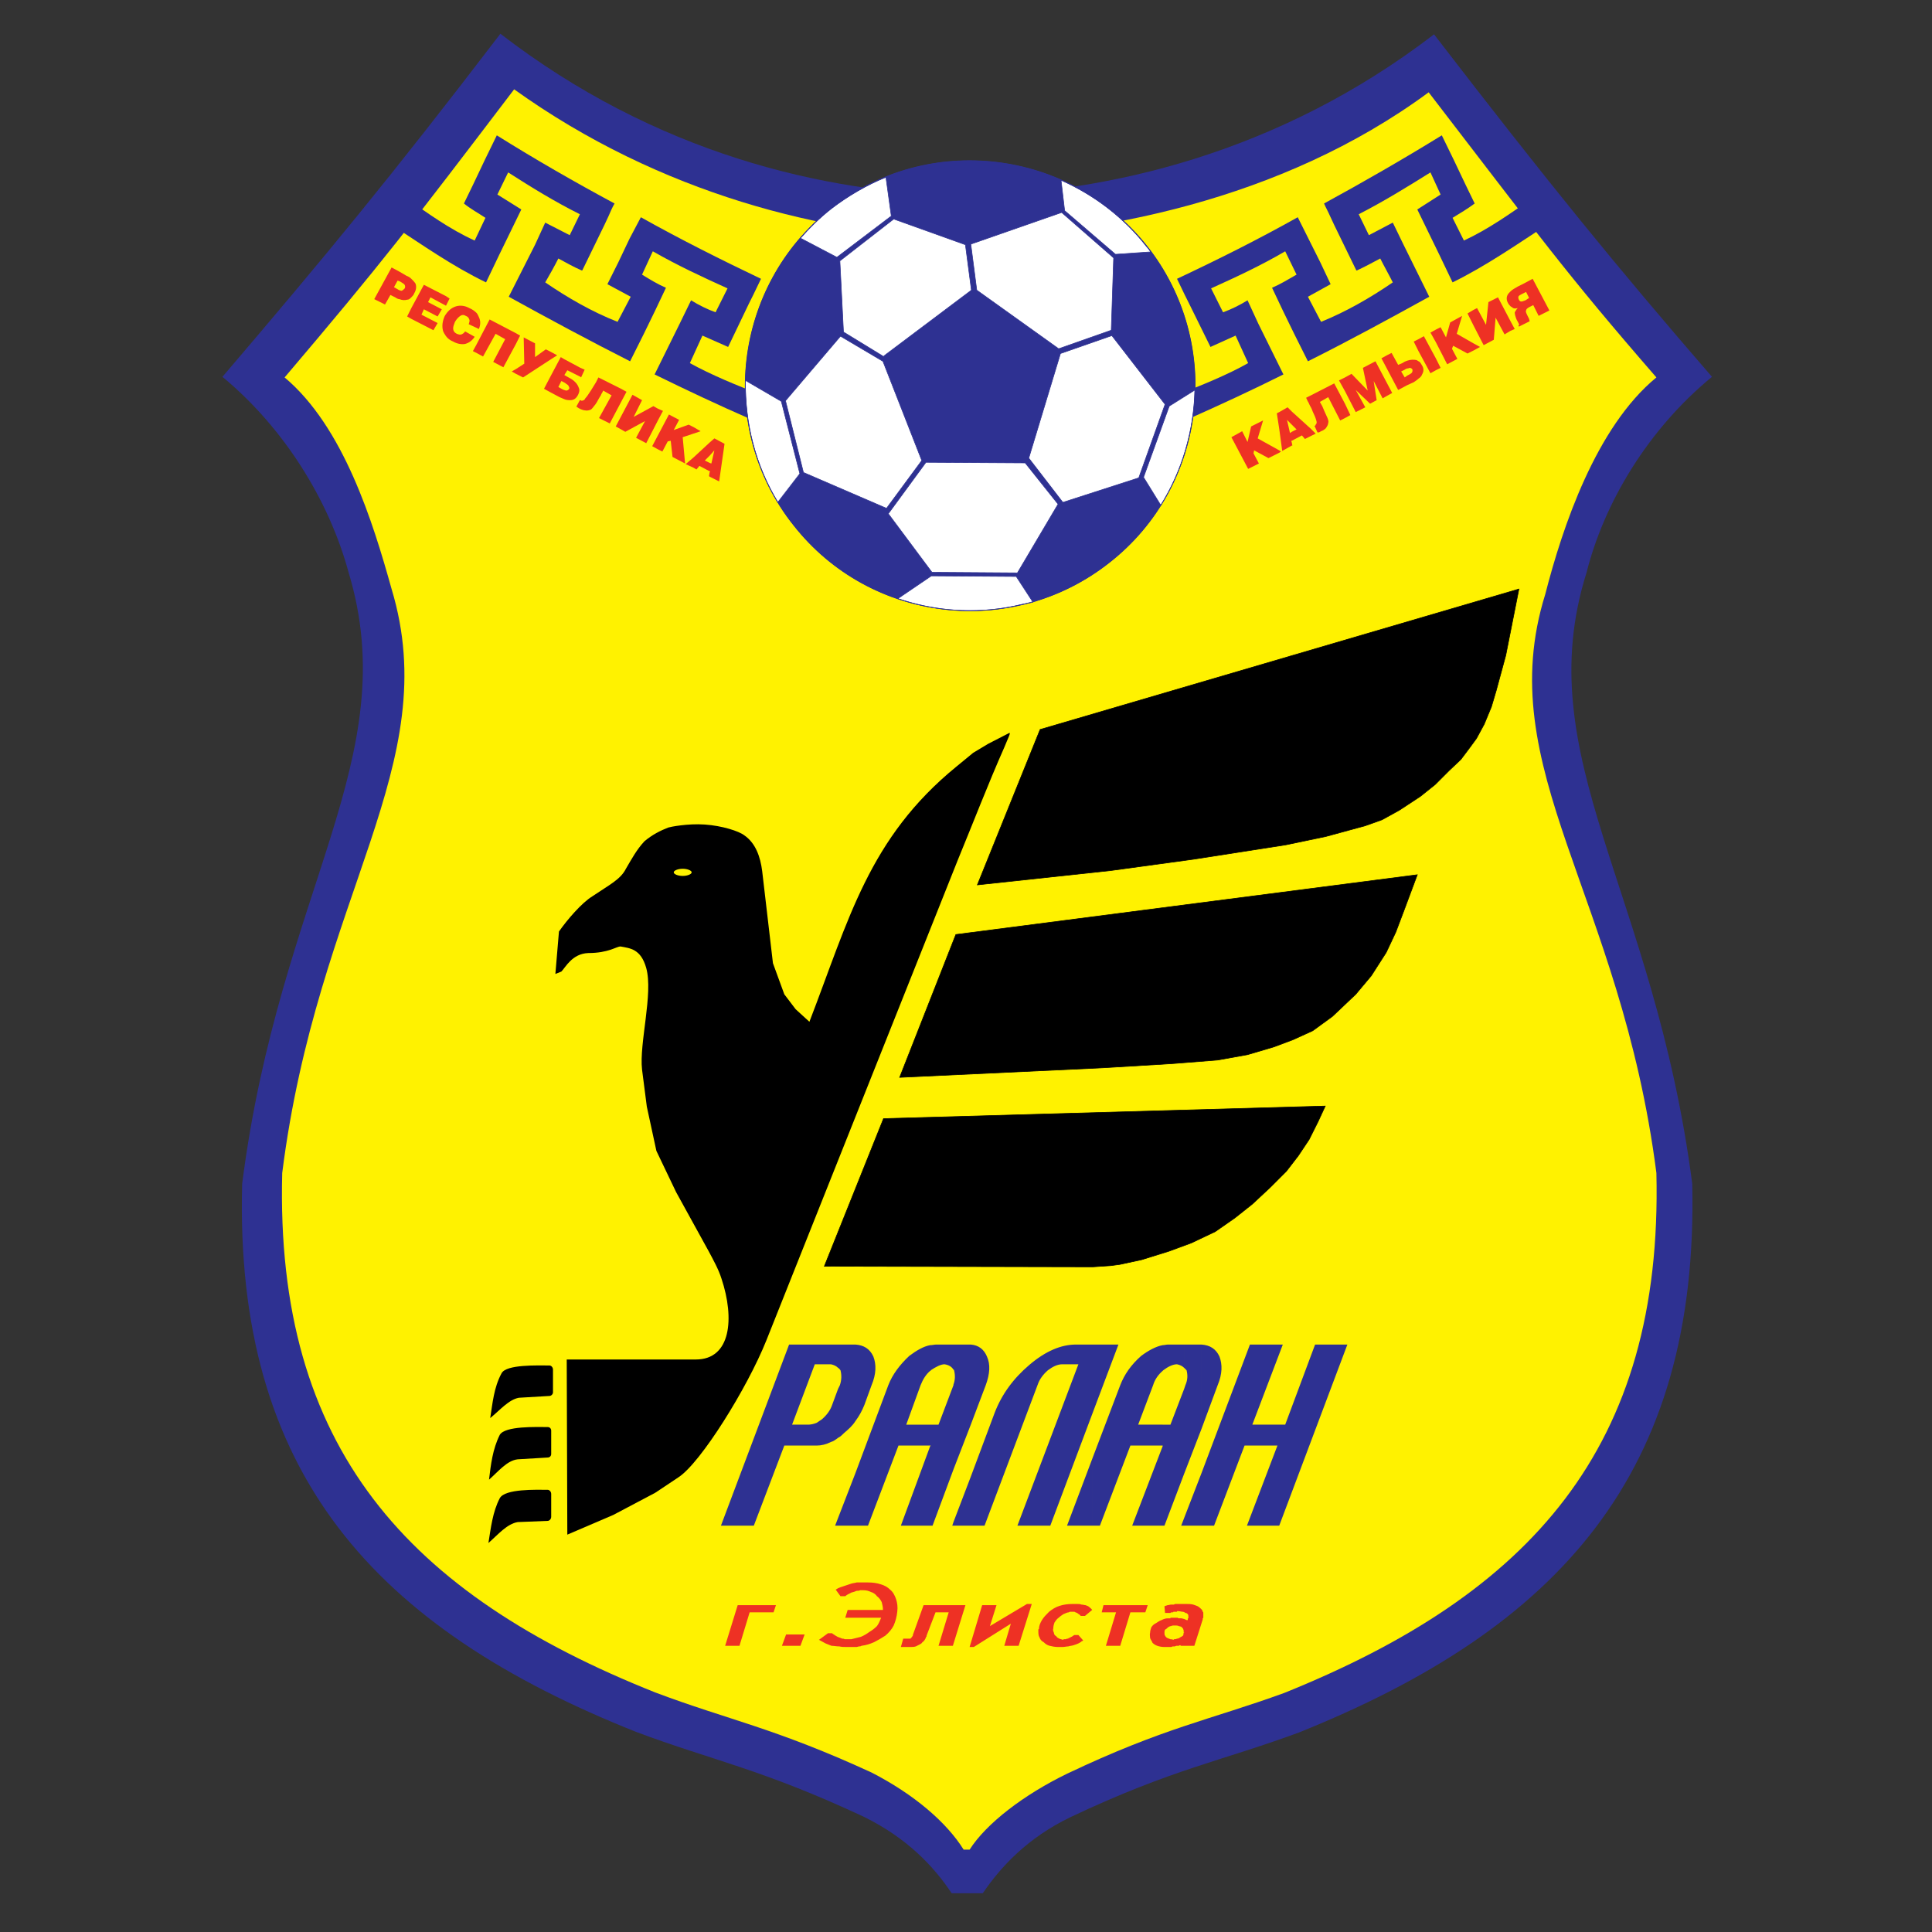 <?xml version="1.0" encoding="iso-8859-1"?>
<!-- Generator: Adobe Illustrator 24.0.1, SVG Export Plug-In . SVG Version: 6.00 Build 0)  -->
<svg version="1.1" id="Layer_1" xmlns="http://www.w3.org/2000/svg" xmlns:xlink="http://www.w3.org/1999/xlink" x="0px" y="0px"
	 viewBox="0 0 660 660" style="enable-background:new 0 0 660 660;" xml:space="preserve">
<rect x="0" y="0" width="660" height="660" fill="#333333" stroke="none"/>
<g>
	<path style="fill:#2E3192;" d="M295.087,620.633c-34.917-16.334-51.661-19.192-77.796-28.995
		c-89.232-35.53-137.218-88.213-134.565-187.245c12.864-100.463,55.54-145.386,36.346-208.891
		c-6.532-24.096-21.643-49.004-43.084-66.771c35.53-41.653,57.175-67.788,94.951-117.206
		c52.681,40.633,110.264,54.52,158.861,55.338c48.393-0.817,107.202-14.498,160.086-55.133
		c39.613,51.457,62.076,79.022,94.95,117.001c-21.644,17.767-36.754,42.676-42.88,66.975
		c-19.809,63.099,23.071,108.225,36.141,208.688c2.246,99.032-45.536,151.715-134.358,187.45
		c-26.545,9.801-43.291,12.456-78.206,28.994c-14.703,7.146-23.689,16.946-29.811,25.931h-10.618
		C318.98,637.581,309.996,627.983,295.087,620.633L295.087,620.633L295.087,620.633L295.087,620.633z"/>
	<path style="fill:#FFF200;" d="M297.744,605.522c-33.285-15.313-49.009-17.969-73.92-27.361
		C139.289,544.47,93.958,494.646,96.408,400.717c12.048-95.357,55.541-139.262,37.368-199.496
		c-6.329-22.667-16.335-55.338-36.551-72.284c33.487-39.411,42.676-51.456,78.413-98.422
		c49.82,35.732,106.588,49.824,152.531,50.843c45.942-1.02,109.242-12.455,159.883-49.822c37.572,48.802,46.555,61.463,77.796,97.4
		c-20.626,16.946-32.059,51.047-37.98,74.121c-18.582,59.625,25.727,102.302,37.98,197.66
		c2.247,93.928-43.086,143.753-127.213,177.65c-25.319,9.187-41.042,11.843-74.122,27.564c-14.7,7.146-27.565,16.948-33.281,25.933
		h-2.044C323.471,622.672,312.444,613.077,297.744,605.522L297.744,605.522L297.744,605.522L297.744,605.522z"/>
	<path d="M224.233,393.162l-3.268-15.112l-1.632-12.66c-1.021-8.983,3.878-25.931,1.427-34.712c-1.837-6.533-5.51-6.738-8.78-7.35
		c-1.428,0-4.083,2.245-11.024,2.245c-5.515,0.206-7.761,4.903-9.189,6.331l-2.042,0.817l1.224-14.497
		c2.858-4.082,7.761-9.801,11.435-12.048c5.717-3.881,9.597-5.719,11.436-9.393c2.041-3.472,3.675-6.533,6.33-9.392
		c2.655-2.247,5.513-3.677,8.166-4.698c0.615-0.205,6.536-1.429,12.458-1.02c5.921,0.408,11.638,2.248,13.478,3.676
		c3.878,2.653,5.51,7.35,6.124,12.25l3.675,31.446l3.881,10.619l3.877,5.104l4.698,4.288c13.477-34.915,20.214-62.688,50.234-87.191
		l5.715-4.698l5.104-3.062l7.148-3.675c0.813-0.407-0.41,1.838-1.634,4.901c-5.514,12.455-10.619,25.726-15.927,38.592
		l-65.341,163.967c-6.537,16.335-22.463,41.859-30.017,46.761l-7.966,5.308l-14.292,7.556l-15.724,6.738l-0.202-59.829h44.105
		c12.046,0,13.271-14.089,8.78-27.565c-1.019-3.268-2.858-6.535-4.492-9.597l-11.026-20.014L224.233,393.162z"/>
	<polygon style="stroke:#000000;stroke-width:0.204;" points="333.885,302.295 379.419,297.396 407.804,293.516 439.249,288.614 
		452.928,285.755 466.405,282.081 472.123,280.039 478.045,276.771 485.19,272.075 490.297,267.992 494.991,263.294 
		499.077,259.414 502.141,255.332 504.385,252.269 507.04,247.368 509.49,241.447 511.123,235.932 514.392,223.885 518.884,201.221 
		355.323,249.206 	"/>
	<polygon style="stroke:#000000;stroke-width:0.204;" points="307.339,368.047 376.766,364.78 400.45,363.349 415.972,362.125 
		426.179,360.288 435.165,357.634 441.697,355.183 448.435,352.12 455.174,347.217 463.14,339.665 468.448,333.333 473.552,325.371 
		476.82,318.429 479.679,310.872 484.171,298.825 326.534,319.246 	"/>
	<polygon style="stroke:#000000;stroke-width:0.204;" points="281.611,432.573 373.295,432.774 379.419,432.366 382.481,431.96 
		390.036,430.325 399.227,427.468 406.986,424.607 415.154,420.729 421.892,416.032 427.813,411.334 433.939,405.618 
		439.451,400.103 443.536,394.796 447.212,389.281 450.275,383.158 452.726,377.848 301.825,382.136 	"/>
	<path style="fill:#EE3124;" d="M401.062,562.438v-2.451c0.41,0,0.615,0,1.022-0.204c0.41,0,0.817-0.202,1.022-0.408
		c0.407-0.205,0.817-0.409,1.019-0.61c0.205-0.412,0.205-0.616,0.205-1.023c0,0,0.205,0,0.205-0.206l0,0c-0.205,0-0.205,0-0.205,0
		c0-0.202,0-0.202,0-0.202l0,0c0.205-0.205,0-0.205,0-0.205l0,0c0-0.203,0-0.203,0-0.203c0-0.206-0.205-0.409-0.205-0.613
		c-0.202-0.204-0.407-0.409-0.612-0.611c-0.202,0-0.612-0.206-0.817-0.206c-0.407-0.204-0.817-0.204-1.225-0.204
		c-0.205,0-0.205,0-0.41,0v-2.655h0.818c0,0,0.205,0,0.41,0c0,0,0.205,0.207,0.407,0.207c0.205,0,0.205,0,0.41,0
		c0.205,0,0.205,0,0.407,0c0.41,0,0.612,0.203,1.021,0.203c0.205,0.205,0.613,0.205,0.818,0.409c0.202,0,0.202,0,0.202,0l0,0
		c0,0,0,0,0.205,0l0,0c0,0,0,0,0-0.204c0,0,0,0,0-0.205l0,0c0-0.203,0-0.203,0.205-0.203l0,0c0-0.207,0-0.207,0-0.207v-0.203v-0.205
		c0-0.202,0-0.613-0.205-0.817c-0.205-0.202-0.407-0.407-0.817-0.407c-0.203-0.207-0.613-0.409-1.02-0.409
		c-0.41,0-0.817-0.204-1.429-0.204l0,0l0,0c-0.205,0-0.205,0-0.205,0s0,0-0.205,0c0,0.204,0,0.204,0,0.204c-0.205,0-0.205,0-0.205,0
		c-0.203,0-0.203,0-0.203,0c-0.205,0-0.205,0-0.205,0c-0.205,0-0.205,0-0.41,0l0,0v-2.45c0.205-0.205,0.41-0.205,0.615-0.205
		c0.408,0,1.02,0,1.635,0h1.631c1.022,0,1.839,0,2.656,0.205c0.612,0.205,1.224,0.407,1.634,0.61
		c0.612,0.409,0.817,0.613,1.224,1.023c0.204,0.202,0.408,0.612,0.408,0.816c0.205,0.202,0.205,0.202,0.205,0.409
		c0,0.204,0,0.204,0,0.407l0,0c0,0.204,0,0.204,0,0.204c0,0.207,0,0.207,0,0.207v0.204c0,0,0,0,0,0.202c0,0,0,0,0,0.205
		c0,0,0,0,0,0.203l0,0c-0.205,0.207-0.205,0.207-0.205,0.409v0.205l-2.858,8.983h-1.634h-3.06v-0.407l0,0v0.202
		c-0.205,0-0.41,0-0.615,0.205c-0.407,0-0.612,0-0.817,0c-0.203,0-0.408,0.205-0.613,0.205H401.062z M264.256,550.797h-8.168
		l-3.473,11.436h-1.634h-3.265l4.287-13.883h1.43h11.638L264.256,550.797L264.256,550.797z M401.062,548.146v2.45c0,0,0,0-0.202,0
		c0,0,0,0.202-0.205,0.202c-0.205,0-0.205,0-0.407,0c-0.203,0-0.203,0-0.41,0.207h-0.205h-0.202h-1.43l-0.205-2.248
		c0.205-0.204,0.612-0.204,1.022-0.405c0.408,0,0.815-0.205,1.429-0.205C400.45,548.146,400.86,548.146,401.062,548.146
		L401.062,548.146z M401.062,552.636v2.655c-0.407,0-0.612,0-1.017,0.204c-0.412,0-0.613,0.206-1.024,0.409
		c-0.407,0.409-0.612,0.613-1.019,0.815c-0.205,0.41-0.205,0.615-0.205,1.023c0,0.407,0,0.816,0.205,1.023
		c0.204,0.405,0.407,0.61,0.817,0.817c0.408,0.202,0.613,0.202,1.02,0.405c0.207,0,0.612,0,1.022,0.205l0.202-0.205v2.451
		c-0.202,0-0.202,0-0.407,0c-0.205,0-0.407,0.204-0.61,0.204c-0.207,0-0.613,0-0.818,0h-1.43c-1.022,0-1.839-0.204-2.45-0.408
		c-0.613-0.205-1.225-0.611-1.635-1.023c-0.202-0.61-0.612-1.019-0.817-1.629c0-0.615-0.202-1.229,0-1.839
		c0-0.614,0.205-1.225,0.411-1.839c0.406-0.613,0.816-1.02,1.633-1.431c0.612-0.406,1.224-0.817,1.836-1.019
		c0.816-0.409,1.43-0.611,2.246-0.611h0.206c0.205,0,0.205,0,0.407,0c0,0,0,0,0.205,0v-0.207c0.207,0,0.207,0,0.207,0
		c0.203,0,0.203,0,0.203,0H401.062L401.062,552.636z M274.872,558.352l-1.43,3.881h-1.633h-4.694l1.429-3.881h1.429H274.872
		L274.872,558.352z M289.575,549.981h12.047l0,0v-0.202c0-0.817-0.205-1.634-0.41-2.451c-0.408-0.817-0.817-1.429-1.634-2.042
		c-0.407-0.615-1.224-1.228-2.042-1.431c-0.817-0.409-1.632-0.613-2.652-0.613c-0.412,0-0.613,0-1.022,0
		c-0.408,0.205-0.817,0.205-1.225,0.205c-0.409,0.205-1.022,0.409-1.839,0.612c-0.61,0.411-1.428,0.613-2.042,1.228h-1.632
		l-1.634-2.246c0.612-0.41,1.022-0.615,1.634-0.817c0.611-0.205,1.224-0.41,1.839-0.616c0.611-0.202,1.225-0.407,1.835-0.612
		c0.612-0.202,1.228-0.202,1.839-0.407c0.202,0,0.202,0,0.408,0h0.204c0.205,0,0.205,0,0.407,0h0.206c0.204,0,0.204,0,0.409,0h0.202
		c0.205,0,0.205,0,0.412,0h0.202h1.431c1.632,0,3.06,0.205,4.287,0.612c1.43,0.407,2.451,1.023,3.266,1.839
		c1.022,0.815,1.633,2.042,2.043,3.265c0.408,1.227,0.613,2.656,0.408,4.289c-0.205,1.837-0.613,3.267-1.225,4.695
		c-0.612,1.226-1.634,2.452-2.858,3.474c-1.227,0.817-2.655,1.629-3.88,2.244c-1.43,0.614-2.655,1.02-4.288,1.225
		c-0.205,0.205-0.615,0.205-0.817,0.205c-0.205,0-0.615,0.204-0.817,0.204c-0.409,0-0.611,0-0.816,0c-0.412,0-0.614,0-1.023,0
		h-1.428c-1.022,0-1.838,0-2.655-0.204c-1.021,0-1.838-0.205-2.655-0.205c-0.611-0.205-1.428-0.611-2.041-0.817
		c-0.815-0.408-1.428-0.817-2.245-1.225l3.062-2.245h1.431c0.205,0.202,0.407,0.406,0.61,0.406c0.207,0.206,0.408,0.412,0.613,0.412
		c0.204,0.202,0.409,0.202,0.612,0.405c0.205,0,0.41,0.205,0.613,0.205c0.409,0.206,0.614,0.206,1.02,0.408
		c0.205,0,0.613,0,0.817,0.204c0.205,0,0.205,0,0.411,0c0,0,0,0,0.202,0h0.205c0.205,0,0.205,0,0.409,0l0,0l0,0
		c0.204,0,0.409,0,0.612,0c0,0,0.202,0,0.407,0c1.023-0.204,2.248-0.612,3.268-0.817c1.021-0.405,2.042-1.021,2.86-1.634
		c1.021-0.61,1.838-1.224,2.652-2.042c0.615-0.817,1.022-1.838,1.432-2.858h-12.253L289.575,549.981L289.575,549.981z
		 M319.592,550.797l-3.063,7.967c0,0,0,0,0,0.202l0,0c0,0.204-0.205,0.204-0.205,0.204c0,0.205,0,0.205,0,0.205
		c0,0.206-0.202,0.206-0.202,0.408c0,0.204-0.206,0.204-0.206,0.409c-0.204,0.202-0.409,0.613-0.815,0.817
		c-0.206,0.408-0.613,0.614-1.024,0.817c-0.406,0.202-0.816,0.407-1.223,0.612c-0.612,0.204-1.227,0.204-2.044,0.204h-1.429
		c0,0,0,0-0.203,0l0,0l0,0c-0.205,0-0.205,0-0.205,0l0,0h-0.205c0,0,0,0-0.205,0c0,0,0,0-0.202,0l0,0c-0.204,0-0.204,0-0.204,0
		c-0.205,0-0.205,0-0.205,0s0,0-0.202,0l0,0l0,0l0.814-2.858h1.433h0.202h0.205l0,0c0.205,0,0.205,0,0.407,0c0,0,0,0,0.205,0
		c0.204-0.202,0.204-0.202,0.41-0.408c0,0,0-0.205,0.202-0.205c0,0,0,0,0-0.204c0,0,0.205,0,0.205-0.202l0,0
		c0-0.206,0-0.206,0-0.206l3.676-10.208h1.43h12.864l-4.29,13.883h-1.634h-3.265l3.472-11.436H319.592L319.592,550.797z
		 M332.662,562.642h-1.431l4.289-14.291h1.632h3.266l-2.246,7.144l12.66-7.554h1.633l-4.491,14.293h-1.43h-3.469l2.244-7.556
		L332.662,562.642L332.662,562.642z M370.027,560.394l-0.205,0.206h-0.205c-0.407,0.409-0.817,0.61-1.224,0.817
		c-0.408,0.206-1.022,0.41-1.635,0.612c-0.612,0.205-1.224,0.205-1.836,0.41c-0.615,0-1.227,0.204-2.043,0.204h-1.429
		c-1.019,0-2.04-0.204-2.858-0.408c-0.817-0.205-1.429-0.611-2.041-1.225c-0.817-0.409-1.227-1.022-1.429-1.634
		c-0.408-0.61-0.408-1.428-0.408-2.247c0,0,0,0,0-0.203l0,0c0-0.206,0-0.206,0-0.206s0-0.202,0.203-0.202
		c0-1.023,0.407-2.044,1.022-3.063c0.612-1.021,1.431-1.839,2.45-2.858c1.022-0.816,2.245-1.633,3.674-2.043
		c1.228-0.407,2.861-0.612,4.291-0.612h1.634c0.408,0,1.02,0,1.429,0.205c0.612,0,1.019,0.205,1.427,0.205
		c0.614,0.202,1.022,0.405,1.226,0.612c0.41,0.407,0.815,0.61,1.022,1.019l-2.451,2.044h-1.429c-0.205-0.204-0.41-0.411-0.612-0.615
		c-0.204,0-0.411-0.202-0.612-0.407c-0.205,0-0.41-0.207-0.615-0.207c-0.202-0.202-0.407-0.202-0.612-0.202
		c-0.205,0-0.205,0-0.205,0l0,0c-0.202,0-0.202,0-0.202,0l0,0h-0.205c-0.205,0-0.205,0-0.407,0c-0.205,0-0.41,0-0.616,0.202
		c-0.612,0-1.224,0.411-1.835,0.613c-0.612,0.41-1.228,0.817-1.635,1.225c-0.612,0.409-1.022,1.02-1.429,1.635
		c-0.205,0.613-0.411,1.224-0.411,2.042c-0.202,0.407,0,1.021,0.206,1.43c0,0.61,0.41,1.023,0.817,1.224
		c0.205,0.409,0.612,0.615,1.022,0.817c0.408,0.204,0.817,0.204,1.225,0.409c0.205-0.205,0.41-0.205,0.41-0.205
		c0.202,0,0.202,0,0.407,0h0.205c0.202,0,0.202-0.204,0.407-0.204s0.205,0,0.41,0c0-0.202,0.202-0.202,0.202-0.202
		c0.206,0,0.411-0.206,0.411-0.206c0.205,0,0.407-0.205,0.407-0.205c0.205,0,0.41-0.204,0.41-0.204
		c0.202-0.202,0.407-0.202,0.612-0.408h1.43L370.027,560.394L370.027,560.394z M381.256,550.797h-4.901l0.616-2.447h1.629h13.477
		l-0.813,2.447h-5.109l-3.469,11.436h-1.431h-3.468L381.256,550.797z"/>
	<path style="fill:#2E3192;" d="M190.744,88.302c2.656,1.428,5.108,2.858,7.966,4.084h0.205l7.551-15.52l1.432-3.063
		c0.614-1.429,1.225-2.858,2.042-4.287c-13.681-7.349-27.157-15.11-40.226-23.279l-4.084,8.374l-3.88,8.168l-3.267,6.738
		c2.247,1.839,4.903,3.268,7.354,4.902l-3.679,7.758c-8.575-3.878-16.131-9.392-23.686-14.701l-4.9,9.189
		c10.616,6.941,21.032,14.294,32.466,19.804l4.49-9.39l3.881-7.965l3.675-7.556l-8.166-5.105l3.675-7.553
		c7.964,5.104,15.927,10.005,24.505,14.292l-3.473,7.148l-8.372-4.29l-3.47,7.556l-8.984,17.766
		c13.681,7.556,27.768,15.111,41.452,22.052l4.696-9.392l3.877-7.965l3.675-7.758c-2.858-1.226-5.51-2.858-8.165-4.491l3.673-7.967
		c8.578,4.903,16.95,8.783,25.525,12.663l-4.083,8.168c-2.858-1.023-5.717-2.451-8.372-4.086l-3.88,7.963l-8.575,17.357
		c10.821,5.308,21.645,10.413,32.875,15.315c1.019-2.655,2.451-5.715,3.675-8.371c-7.759-2.858-17.561-6.944-24.502-10.821
		l4.288-9.395l8.778,3.88l7.149-14.906l1.429-2.858l2.655-5.514c-13.684-6.534-27.566-13.476-41.043-21.032l-3.88,7.351l-3.88,8.166
		l-3.674,7.352l7.964,4.289l-4.494,8.575c-8.78-3.47-16.947-8.166-24.708-13.477C187.684,94.018,189.52,90.751,190.744,88.302z"/>
	<path style="fill:#2E3192;" d="M471.511,88.302c-2.656,1.428-5.308,2.858-7.964,4.084h-0.202l-7.555-15.52l-1.43-3.063
		c-0.615-1.429-1.432-2.858-2.046-4.287c13.478-7.349,26.955-15.11,40.23-23.279l4.082,8.374l3.881,8.168l3.267,6.738
		c-2.45,1.839-4.903,3.268-7.555,4.902l3.88,7.758c8.368-3.878,16.129-9.392,23.685-14.701l4.9,9.189
		c-10.616,6.941-21.235,14.294-32.465,19.804l-4.492-9.39l-3.88-7.965l-3.675-7.556l7.961-5.105l-3.469-7.553
		c-8.168,5.104-16.133,10.005-24.505,14.292l3.473,7.148l8.169-4.29l3.674,7.556l8.78,17.766
		c-13.679,7.556-27.565,15.111-41.449,22.052l-4.697-9.392l-3.881-7.965l-3.675-7.758c2.858-1.226,5.515-2.858,8.373-4.491
		l-3.88-7.967c-8.372,4.903-16.745,8.783-25.318,12.663l4.082,8.168c2.858-1.023,5.719-2.451,8.371-4.086l3.675,7.963l8.578,17.357
		c-10.619,5.308-21.643,10.413-32.672,15.315c-1.02-2.655-2.653-5.715-3.675-8.371c7.555-2.858,17.563-6.944,24.301-10.821
		l-4.292-9.395l-8.575,3.88l-7.35-14.906l-1.429-2.858l-2.656-5.514c13.887-6.534,27.77-13.476,41.247-21.032l3.675,7.351
		l4.086,8.166l3.47,7.352l-7.758,4.289l4.491,8.575c8.575-3.47,16.744-8.166,24.504-13.477
		C474.574,94.018,472.735,90.751,471.511,88.302z"/>
	<path style="fill:#FFF200;" d="M233.218,299.232c1.634,0,3.064-0.61,3.064-1.224c0-0.612-1.43-1.226-3.064-1.226
		c-1.634,0-3.063,0.614-3.063,1.226C230.154,298.621,231.584,299.232,233.218,299.232z"/>
	<path d="M177.268,477.495l10.416-0.614c0.613,0,1.225-0.61,1.225-1.226v-7.758c0-0.817-0.612-1.429-1.225-1.429
		c-4.085,0-14.704-0.41-16.338,2.653c-2.652,4.9-3.062,10.208-3.88,15.314C170.735,481.78,173.798,478.107,177.268,477.495z"/>
	<path d="M176.86,498.526l10.209-0.612c0.817,0,1.228-0.612,1.228-1.228v-7.962c0-0.612-0.411-1.224-1.228-1.224
		c-3.88,0-14.495-0.41-16.334,2.653c-2.451,4.9-3.063,10.21-3.675,15.317C170.326,502.608,173.185,498.933,176.86,498.526z"/>
	<path d="M176.86,519.966l10.209-0.409c0.615,0,1.228-0.611,1.228-1.428v-7.761c0-0.817-0.613-1.429-1.228-1.429
		c-3.88,0-14.495-0.407-16.334,2.858c-2.451,4.696-3.063,10.212-3.88,15.315C170.122,524.254,173.185,520.576,176.86,519.966z"/>
	<path style="fill:#2E3192;" d="M410.456,521.191v-17.968l16.539-43.903h11.231l-10.414,27.363h11.231l10.208-27.363h11.029
		l-23.278,61.871h-11.029l10.414-27.362h-11.231l-10.413,27.362H410.456L410.456,521.191z M410.456,488.112l5.515-14.905
		c1.629-3.88,1.629-7.148,0.612-9.803c-1.228-2.655-3.269-3.879-6.128-4.084V488.112z M410.456,459.32v28.792l-5.921,15.313v-28.994
		l0.408-1.225c0.817-1.838,0.817-3.473,0.41-5.107c-0.205-0.202-0.613-0.612-0.818-0.815v-7.964h5.716H410.456L410.456,459.32z
		 M410.456,503.223l-5.921,15.312v2.656h5.921V503.223z M404.535,459.32v7.964c-0.612-0.613-1.429-1.021-2.451-1.225
		c-1.429,0-3.064,0.817-4.697,2.041c-0.202,0.205-0.202,0.205-0.202,0.205v-8.78c0.612,0,1.224-0.205,1.836-0.205H404.535
		L404.535,459.32z M404.535,474.432v28.994l-6.738,17.766h-0.612v-27.157v-0.204l0,0v-7.146h2.653L404.535,474.432L404.535,474.432z
		 M404.535,518.535l-1.021,2.656h1.021V518.535z M397.185,459.525v8.78c-1.43,1.225-2.656,2.857-3.268,4.902l-5.104,13.476h8.373
		v7.146h-11.029l-10.414,27.362h-2.447v-23.277l9.392-24.707c1.427-3.678,3.674-6.944,7.144-10.006
		C392.283,461.361,394.939,459.932,397.185,459.525L397.185,459.525z M397.185,494.034l-10.414,27.157h10.414V494.034
		L397.185,494.034z M373.295,482.597l8.779-23.277h-8.779V482.597z M373.295,459.32v23.277l-14.499,38.594h-11.231l20.828-55.132
		h-5.515c-1.631,0-3.266,0.817-4.899,2.041c-1.635,1.43-2.858,3.062-3.473,4.901l-18.17,48.19h-4.696v-16.744l8.165-21.85
		c2.453-6.327,6.332-11.638,11.845-16.335c5.513-4.696,10.822-6.943,15.926-6.943H373.295L373.295,459.32z M373.295,497.914
		l-8.783,23.277h8.783V497.914L373.295,497.914z M331.64,486.683l5.103-13.476c1.43-3.88,1.635-7.148,0.41-9.803
		c-1.022-2.45-2.861-3.879-5.513-4.084V486.683z M331.64,459.32v27.363l-5.923,15.313v-28.995c0.613-1.632,0.613-3.267,0.206-4.901
		c0,0,0-0.202-0.206-0.202v-8.578h5.31C331.231,459.32,331.433,459.32,331.64,459.32L331.64,459.32z M331.64,504.447v16.744h-5.923
		v-1.225L331.64,504.447z M325.717,459.32v8.578c-0.61-1.022-1.632-1.635-3.063-1.838c-1.224,0-2.858,0.817-4.697,2.041
		c0,0.205,0,0.205-0.204,0.205v-8.78c0.817,0,1.432-0.205,2.042-0.205H325.717L325.717,459.32z M325.717,473.001v28.995
		l-7.147,19.195h-0.817v-27.157l0.204-0.204h-0.204v-7.146h2.859l5.104-13.476C325.717,473.001,325.717,473.001,325.717,473.001
		L325.717,473.001z M325.717,519.966l-0.408,1.225h0.408V519.966z M292.229,459.32c2.858,0.205,4.901,1.43,6.125,4.084
		c1.022,2.655,1.022,5.923-0.611,9.803l-2.452,6.739c-0.818,2.041-1.836,3.875-3.063,5.51V459.32L292.229,459.32z M317.753,459.525
		c-2.247,0.407-4.698,1.836-7.146,3.676c-3.268,3.062-5.72,6.329-7.149,10.006l-11.229,30.016v17.968h4.289l10.414-27.362h10.821
		v-7.146h-8.168l4.902-13.476c0.818-2.046,1.836-3.678,3.266-4.902V459.525L317.753,459.525z M317.753,494.034v27.157h-10.004
		L317.753,494.034z M286.308,459.32h5.719h0.202v26.136c-1.021,1.634-2.449,2.861-3.88,4.085c-0.613,0.612-1.224,1.226-2.042,1.635
		v-16.744l0.611-1.225c0.613-1.838,0.613-3.473,0.206-5.107c-0.206-0.202-0.409-0.612-0.817-0.815V459.32L286.308,459.32z
		 M292.229,503.223v17.968h-5.921v-2.656L292.229,503.223z M278.957,459.32h7.35v7.964c-0.613-0.613-1.43-1.021-2.452-1.225h-4.898
		V459.32L278.957,459.32z M286.308,491.176c-0.817,0.612-1.634,1.224-2.452,1.43c-1.63,0.815-3.264,1.223-4.898,1.223l0,0v-7.76
		c0.612-0.408,1.222-0.816,1.836-1.226c1.635-1.429,2.86-3.064,3.474-4.897l2.04-5.515V491.176L286.308,491.176z M286.308,518.535
		v2.656h-1.022L286.308,518.535z M257.515,521.191h-11.231l23.279-61.871h9.395v6.739h-0.613l-7.76,20.624h5.514
		c0.817,0,1.836-0.205,2.858-0.614v7.76h-11.026L257.515,521.191z"/>
	<path style="fill:#EE3124;" d="M242.408,162.833v-1.429l0.202-0.41h-0.202v-2.858l0.61,0.205l1.02-4.492l-1.63,1.835v-4.492
		l1.63-1.43l3.474,1.839l-1.839,12.863L242.408,162.833z M242.408,151.192v4.492l-1.635,1.635l1.635,0.817v2.858l-3.473-1.836
		l-1.02,1.225l-1.022-0.612v-3.471L242.408,151.192L242.408,151.192z M242.408,161.404v1.429l-0.206-0.206L242.408,161.404
		L242.408,161.404z M236.894,148.129v-2.246l2.45,1.43L236.894,148.129z M236.894,145.883v2.246l-3.676,1.227l0.817,8.984
		l-4.291-2.246l-0.612-5.515l-1.019,0.205l-1.839,3.471l-1.634-0.817v-4.492l3.881-7.349l3.47,1.838l-1.836,3.47l5.105-1.839
		L236.894,145.883L236.894,145.883z M236.894,156.299l-2.656,2.247l2.656,1.225V156.299L236.894,156.299z M224.64,143.841
		l1.839-3.469l-1.839-0.817V143.841z M224.64,139.555v4.286l-3.88,7.556l-3.469-1.836l3.062-5.72l-6.737,3.675l-1.43-0.817v-4.493
		l3.88-7.349l3.268,1.838l-2.858,5.717l6.737-3.676L224.64,139.555L224.64,139.555z M224.64,148.946l-1.836,3.473l1.836,1.019
		V148.946L224.64,148.946z M212.186,137.308l1.837-3.472l-1.837-1.019V137.308z M212.186,132.817v4.491l-3.88,7.35l-3.674-1.838
		l4.288-7.758l-2.858-1.634c-0.205,0.614-0.613,1.023-0.818,1.634c-0.817,1.224-1.223,2.247-1.836,3.063
		c-0.815,1.019-1.226,1.634-1.633,1.836c-0.612,0.205-1.227,0.411-2.045,0.205c-0.406,0-0.813-0.205-1.428-0.407v-3.063
		c0.205,0.202,0.41,0.202,0.41,0.202c0.407,0,1.018-0.202,1.225-0.817c0.612-0.613,1.227-1.632,2.04-2.859
		c0.616-1.019,1.228-2.04,1.635-2.653c0.41-0.815,0.612-1.226,0.815-1.632L212.186,132.817L212.186,132.817z M212.186,142.207
		l-1.839,3.474l1.839,1.019V142.207L212.186,142.207z M198.3,128.73l0.205,0.207l1.223-2.653l-1.428-0.615V128.73z M198.3,125.669
		v3.062l-4.493-2.245l-1.019,1.633l1.43,0.818c2.041,1.021,3.063,2.246,3.469,3.469c0.411,0.817,0.206,1.636-0.204,2.453
		c-0.612,1.224-1.43,1.838-2.653,1.838c-0.612,0-1.43,0-2.247-0.411v-3.063c0.407,0,0.612,0.205,0.817,0.205
		c0.407,0,0.818-0.205,1.022-0.61c0.202-0.205,0-0.613-0.205-1.022c-0.205-0.408-0.818-0.612-1.228-1.02l-0.407-0.206v-7.964
		L198.3,125.669L198.3,125.669z M198.3,136.697c0,0,0,0-0.202,0l-1.227,2.245c0,0,0.205,0,0.41,0.202c0,0,0.202,0.205,0.612,0.412
		c0.205,0,0.407,0.204,0.407,0.204V136.697z M192.583,122.605v7.964l-0.816-0.409l-1.023,2.043l1.433,0.818
		c0.202,0,0.202,0,0.407,0.201v3.063c-0.407-0.204-1.021-0.406-1.429-0.61l-3.063-1.634v-5.513l3.471-6.537L192.583,122.605
		L192.583,122.605z M188.09,122.81l2.247-1.429l-2.247-1.224V122.81z M188.09,120.157v2.652l-9.393,6.128l-2.45-1.226v-1.632
		l2.858-1.839l-0.205-8.984l3.881,2.041v4.696l3.675-2.652L188.09,120.157L188.09,120.157z M188.09,128.528l-2.246,4.288
		l2.246,1.225V128.528L188.09,128.528z M176.248,117.501l1.43-2.858l-1.43-0.817V117.501z M176.248,113.825v3.676l-4.288,7.965
		l-3.473-1.838l4.087-7.761l-3.27-1.837l-4.287,7.758l-2.246-1.224v-2.858l4.491-8.578L176.248,113.825L176.248,113.825z
		 M176.248,126.079v1.632l-1.429-0.815L176.248,126.079L176.248,126.079z M162.772,111.989l0.816,0.407
		c0.614-1.43,0.614-2.858,0-4.086c-0.203-0.407-0.408-1.017-0.816-1.429V111.989z M162.772,106.882v5.107l-2.656-1.227
		c0.206-0.612,0.411-1.224,0.206-1.634c-0.206-0.613-0.614-1.02-1.225-1.225c-0.615-0.407-1.227-0.407-1.839,0
		c-0.612,0.407-1.224,1.022-1.838,2.041c-0.409,1.021-0.612,1.634-0.612,2.246c0,0.817,0.41,1.429,1.227,1.839
		c0.612,0.205,1.019,0.407,1.631,0.205c0.41-0.205,0.817-0.41,1.226-1.022l3.267,1.837c-0.814,1.227-1.836,2.043-3.267,2.451
		c-1.226,0.205-2.655,0-4.083-0.817c-1.02-0.407-1.836-1.019-2.449-1.836v-7.554c0.814-1.228,2.041-2.248,3.47-2.656
		c1.429-0.409,3.062-0.204,4.493,0.613C161.343,105.657,162.157,106.27,162.772,106.882L162.772,106.882z M162.772,117.706
		l-1.227,2.246l1.227,0.612V117.706L162.772,117.706z M152.358,104.434l1.224-2.451l-1.224-0.817V104.434z M140.514,95.244
		c0.614,0.613,1.022,1.019,1.428,1.635c0.41,1.02,0.205,2.245-0.405,3.264c-0.207,0.616-0.613,1.022-1.022,1.431V95.244
		L140.514,95.244z M152.358,101.166l-7.556-3.881l-4.289,7.966v3.676l7.554,3.877l1.43-2.449l-5.512-2.858l0.817-1.84l4.695,2.451
		l1.429-2.451l-4.694-2.45l0.817-1.633l5.309,2.86l0,0V101.166L152.358,101.166z M152.358,107.293v7.554
		c-0.41-0.612-0.817-1.227-1.023-1.839c-0.41-1.634-0.205-3.265,0.613-5.104C152.154,107.699,152.154,107.497,152.358,107.293z
		 M136.43,92.793l2.451,1.43c0.613,0.203,1.224,0.611,1.632,1.021v6.33c-0.409,0.409-0.817,0.815-1.43,0.815
		c-0.817,0.205-1.634,0.205-2.653-0.202v-3.063c0.408,0.202,0.612,0.202,0.817,0.202c0.408-0.202,0.614-0.407,1.02-0.814
		c0.205-0.41,0.205-1.022-0.202-1.431c-0.204-0.202-0.615-0.409-1.226-0.818l-0.408-0.202V92.793L136.43,92.793z M140.514,105.25
		v3.676l-1.43-0.817L140.514,105.25z M131.527,104.024l-3.675-1.836l5.923-10.823l2.655,1.428v3.268l-0.61-0.204l-1.229,2.245
		l1.431,0.817c0.204,0.205,0.409,0.205,0.409,0.205v3.063c-0.409,0-0.817-0.205-1.427-0.614l-1.636-0.815L131.527,104.024z"/>
	<path style="fill:#EE3124;" d="M520.516,110.762v-7.963c0.205,0,0.41-0.205,0.615-0.205l1.224-0.815l-1.022-2.041l-0.817,0.406
		v-3.264l3.064-1.635l5.719,10.821l-3.675,1.839l-1.839-3.675l-1.224,0.612c-0.817,0.41-1.227,0.817-1.227,1.225
		c-0.202,0.205,0,0.817,0.41,1.634c0.202,0.41,0.407,0.817,0.612,1.228c0,0.202,0.205,0.612,0.205,0.817L520.516,110.762z
		 M520.516,96.879v3.264l-0.817,0.411c-0.407,0.205-0.814,0.407-1.019,0.817c0,0.408,0,0.612,0.205,1.019
		c0.202,0.41,0.407,0.615,0.814,0.615c0.205,0,0.41,0,0.817-0.205v7.963l-1.631,0.817l-0.205-0.408c0.205,0,0.407-0.205,0.205-0.41
		c0-0.205-0.408-0.817-0.817-1.634c-0.41-1.02-0.615-1.835-0.615-2.448c0.205-0.205,0.41-0.817,1.023-1.43
		c-0.818,0.204-1.431,0.204-1.838-0.205c-0.205-0.205-0.41-0.205-0.615-0.408v-5.106c0.615-0.612,1.43-1.019,2.453-1.632
		L520.516,96.879L520.516,96.879z M516.023,113.008l1.43-0.612l-1.43-2.653V113.008z M516.023,99.531v5.106
		c-0.202-0.204-0.612-0.613-0.817-1.021c-0.612-1.022-0.612-2.043-0.202-2.858C515.206,100.348,515.618,99.941,516.023,99.531
		L516.023,99.531z M516.023,109.743l-4.285-8.169l-3.271,1.633l-0.817,7.76l-3.06-5.716l-1.226,0.613v5.309l3.473,6.739l3.469-1.84
		l0.613-7.556l3.062,5.72l2.041-1.227V109.743L516.023,109.743z M503.365,119.747v-2.451l2.244,1.227L503.365,119.747z
		 M503.365,105.863v5.309l-2.041-4.085L503.365,105.863L503.365,105.863z M503.365,117.296l-5.716-3.266l1.836-6.126l-4.082,2.246
		l-1.431,5.104l-1.839-3.47l-1.633,0.817v4.287l3.88,7.556l3.473-1.839l-1.839-3.47l0.408-1.022l4.903,2.656l2.041-1.022V117.296
		L503.365,117.296z M490.499,126.486v-4.083l1.633,3.266L490.499,126.486z M490.499,112.602v4.287l-1.836-3.268L490.499,112.602
		L490.499,112.602z M490.499,122.403l-4.082-7.555l-1.839,1.019v4.085l4.085,7.554l1.836-1.02V122.403L490.499,122.403z
		 M484.578,129.344v-5.921c0.612,0.205,0.817,0.817,1.227,1.427c0.613,1.024,0.613,2.046,0,3.065
		C485.6,128.528,485.19,128.937,484.578,129.344z M484.578,115.867v4.085l-1.634-3.269L484.578,115.867L484.578,115.867z
		 M484.578,123.422v5.921c-0.407,0.41-1.02,0.817-1.634,1.226l-2.246,1.02v-3.265l0.41-0.205c0.407-0.205,0.817-0.408,1.224-0.816
		c0.205-0.407,0.205-0.614,0.205-1.019c-0.205-0.41-0.612-0.615-1.022-0.615c-0.407,0.205-0.612,0.205-0.817,0.205v-2.653
		c1.227-0.411,2.246-0.411,3.268-0.205C484.171,123.221,484.376,123.221,484.578,123.422z M480.698,123.221v2.653
		c-0.408,0.205-0.613,0.205-0.815,0.41l-1.225,0.612l1.225,2.042l0.815-0.613v3.265l-3.064,1.634l-3.877-7.349v-4.493l1.634-0.816
		l2.243,4.083l1.432-0.61C479.679,123.627,480.085,123.422,480.698,123.221L480.698,123.221z M473.757,135.267l1.836-1.021
		l-1.836-3.47V135.267z M473.757,121.381v4.493l-1.838-3.471L473.757,121.381L473.757,121.381z M473.757,130.775l-3.88-7.353
		l-4.288,2.247l1.633,7.758l-5.513-5.716l-2.245,1.226v4.697l3.675,7.145l3.265-1.635l-3.265-5.921l4.9,4.697l2.245-1.223
		l-1.02-6.536l3.064,5.921l1.429-0.815V130.775L473.757,130.775z M459.464,142.82v-4.9l1.836,3.88L459.464,142.82z M459.464,128.937
		v4.697l-2.044-3.675L459.464,128.937L459.464,128.937z M459.464,137.92l-3.675-6.942l-7.966,4.084v4.082
		c0.205,0.412,0.41,0.818,0.612,1.431c0.615,1.225,1.021,2.245,1.227,3.062c0.206,0.616,0.206,1.021-0.206,1.429
		c0,0.205-0.204,0.41-0.406,0.41l1.02,2.246c0.205,0,0.205,0,0.41,0c0.202,0,0.407-0.205,0.815-0.409
		c0.613-0.204,1.226-0.613,1.633-1.019c0.409-0.613,0.817-1.229,0.817-1.839c0.205-0.408,0-1.225-0.612-2.45
		c-0.407-0.817-0.819-1.838-1.43-3.267c-0.205-0.411-0.612-1.021-0.817-1.43l2.858-1.633l4.085,7.962l1.634-0.817V137.92
		L459.464,137.92z M447.824,148.946v-2.448l1.632,1.631L447.824,148.946z M447.824,135.062v4.082
		c-0.407-0.61-0.612-1.224-0.817-1.629c-0.409-0.616-0.612-1.229-0.817-1.635L447.824,135.062L447.824,135.062z M447.824,146.497
		v2.448l-2.042,1.022l-1.022-1.224l-3.471,1.835v-3.063l1.635-0.817l-1.635-1.634v-4.491L447.824,146.497L447.824,146.497z
		 M441.29,152.214v-1.021l0.206,1.021H441.29z M437.003,153.849l0.612,0.407l-0.612,0.41V153.849L437.003,153.849z M441.29,140.575
		l-1.429-1.431l-2.858,1.635v5.719l1.02,7.556l3.267-1.84v-1.021l-0.205-0.613h0.205v-3.063l-0.612,0.41l-1.022-4.492l1.634,1.631
		V140.575z M426.385,160.177l-5.719-10.821l3.678-2.043l1.835,3.677l1.226-5.309l4.083-2.044l-1.839,6.126l7.354,4.086v0.817
		l-3.675,1.836l-4.901-2.653l-0.207,1.019l1.839,3.473L426.385,160.177L426.385,160.177z M437.003,140.778l-0.817,0.41l0.817,5.31
		V140.778z"/>
	<g>
		<path style="fill:#2E3192;stroke:#2E3192;stroke-width:0.341;" d="M283.855,71.354c33.082-26.138,81.475-20.42,107.815,12.66
			c26.342,33.281,20.626,81.882-12.659,108.017c-33.286,26.34-81.68,20.622-107.815-12.658
			C244.856,146.294,250.574,97.697,283.855,71.354L283.855,71.354L283.855,71.354L283.855,71.354z"/>
		<polygon style="fill:#FFFFFF;stroke:#2E3192;stroke-width:0.204;" points="331.844,99.124 329.801,83.605 305.298,74.824 
			286.919,89.119 288.147,113.418 301.825,121.788 302.235,121.381 		"/>
		<path style="fill:#2E3192;" d="M271.606,83.605l12.865,6.331l1.223,23.072l-17.763,21.441l-13.07-7.761l0,0l0,0
			C255.884,111.172,261.6,96.061,271.606,83.605L271.606,83.605L271.606,83.605L271.606,83.605z"/>
		<path style="fill:#2E3192;" d="M304.686,203.874l12.455-8.78l-14.701-18.784l-27.975-12.253l-7.556,9.394l0,0l0,0
			c1.224,2.041,2.653,4.083,4.288,5.922C280.18,190.808,291.822,198.976,304.686,203.874L304.686,203.874L304.686,203.874
			L304.686,203.874z"/>
		<path style="fill:#2E3192;" d="M354.304,205.303l-5.719-8.983l14.499-22.868l26.342-8.577l5.308,10.412l0,0l0,0
			c-4.286,6.126-9.597,11.843-15.722,16.746c-8.169,6.533-16.95,10.824-26.34,13.682l0,0l0,0L354.304,205.303z"/>
		<path style="fill:#2E3192;" d="M408.211,131.183l-8.578,5.31l-18.172-23.074l0.817-23.277l12.862-1.229l0,0l0,0
			C403.718,101.779,408.006,116.481,408.211,131.183L408.211,131.183L408.211,131.183L408.211,131.183z"/>
		<path style="fill:#2E3192;" d="M359.203,60.125l1.43,10.414l-29.81,10.207l-23.279-8.575l-1.227-13.068l0,0l0,0
			C323.471,53.182,342.257,53.589,359.203,60.125L359.203,60.125L359.203,60.125L359.203,60.125z"/>
		<path style="fill:#FFFFFF;stroke:#2E3192;stroke-width:0.204;" d="M352.875,205.714l-5.718-8.783l-28.994-0.202l-11.436,7.758
			l1.836,0.613l0,0c12.867,4.082,26.957,4.695,40.229,1.43l0,0l0,0L352.875,205.714z"/>
		<path style="fill:#FFFFFF;stroke:#2E3192;stroke-width:0.204;" d="M254.656,129.958l12.253,7.145l6.331,24.707l-7.555,9.802l0,0
			l0,0C257.926,158.747,254.454,144.253,254.656,129.958L254.656,129.958L254.656,129.958L254.656,129.958z"/>
		<path style="fill:#FFFFFF;stroke:#2E3192;stroke-width:0.204;" d="M393.1,86.055l-12.046,0.816l-17.357-14.905l-1.225-10.413l0,0
			l0,0c11.026,4.899,21.238,12.455,29.199,22.667C392.283,84.83,392.692,85.443,393.1,86.055L393.1,86.055L393.1,86.055
			L393.1,86.055z"/>
		<path style="fill:#FFFFFF;stroke:#2E3192;stroke-width:0.204;" d="M302.643,60.53l1.838,13.272l-18.582,14.092l-12.458-6.536l0,0
			l0,0c3.065-3.471,6.536-6.941,10.414-10.004C289.78,66.862,296.108,63.187,302.643,60.53L302.643,60.53L302.643,60.53
			L302.643,60.53z"/>
		<polygon style="fill:#FFFFFF;stroke:#2E3192;stroke-width:0.204;" points="363.084,171.613 351.445,156.502 362.268,120.769 
			379.829,114.643 398.002,138.125 389.018,163.24 		"/>
		<polygon style="fill:#FFFFFF;stroke:#2E3192;stroke-width:0.204;" points="316.324,157.931 350.219,158.136 361.45,172.223 
			347.565,195.705 318.368,195.502 303.458,175.493 		"/>
		<path style="fill:#FFFFFF;stroke:#2E3192;stroke-width:0.204;" d="M396.57,172.635l-5.921-9.597l8.782-24.3l8.779-5.516l0,0l0,0
			C407.804,147.109,403.923,160.792,396.57,172.635L396.57,172.635L396.57,172.635L396.57,172.635z"/>
		<g>
			<path style="fill:none;stroke:#2E3192;stroke-width:0.204;" d="M283.855,71.354c33.082-26.138,81.475-20.42,107.815,12.66
				c26.342,33.281,20.626,81.882-12.659,108.017c-33.286,26.34-81.68,20.622-107.815-12.658
				C244.856,146.294,250.574,97.697,283.855,71.354"/>
		</g>
		<g>
			<polyline style="fill:none;stroke:#000000;stroke-width:2.383;" points="283.855,71.354 283.855,71.354 283.855,71.354 			"/>
		</g>
		<polygon style="fill:#FFFFFF;stroke:#2E3192;stroke-width:0.204;" points="331.64,83.403 362.677,72.58 380.439,88.097 
			379.623,112.804 361.654,119.135 333.681,99.124 		"/>
		<polygon style="fill:#2E3192;" points="360.837,120.974 348.996,156.094 316.529,156.094 303.664,123.831 332.456,100.759 
			360.837,120.974 360.837,120.974 		"/>
		<polygon style="fill:#FFFFFF;stroke:#2E3192;stroke-width:0.204;" points="301.623,123.422 314.895,157.319 302.847,173.654 
			274.465,161.404 268.338,136.899 287.125,114.848 		"/>
	</g>
</g>
</svg>
